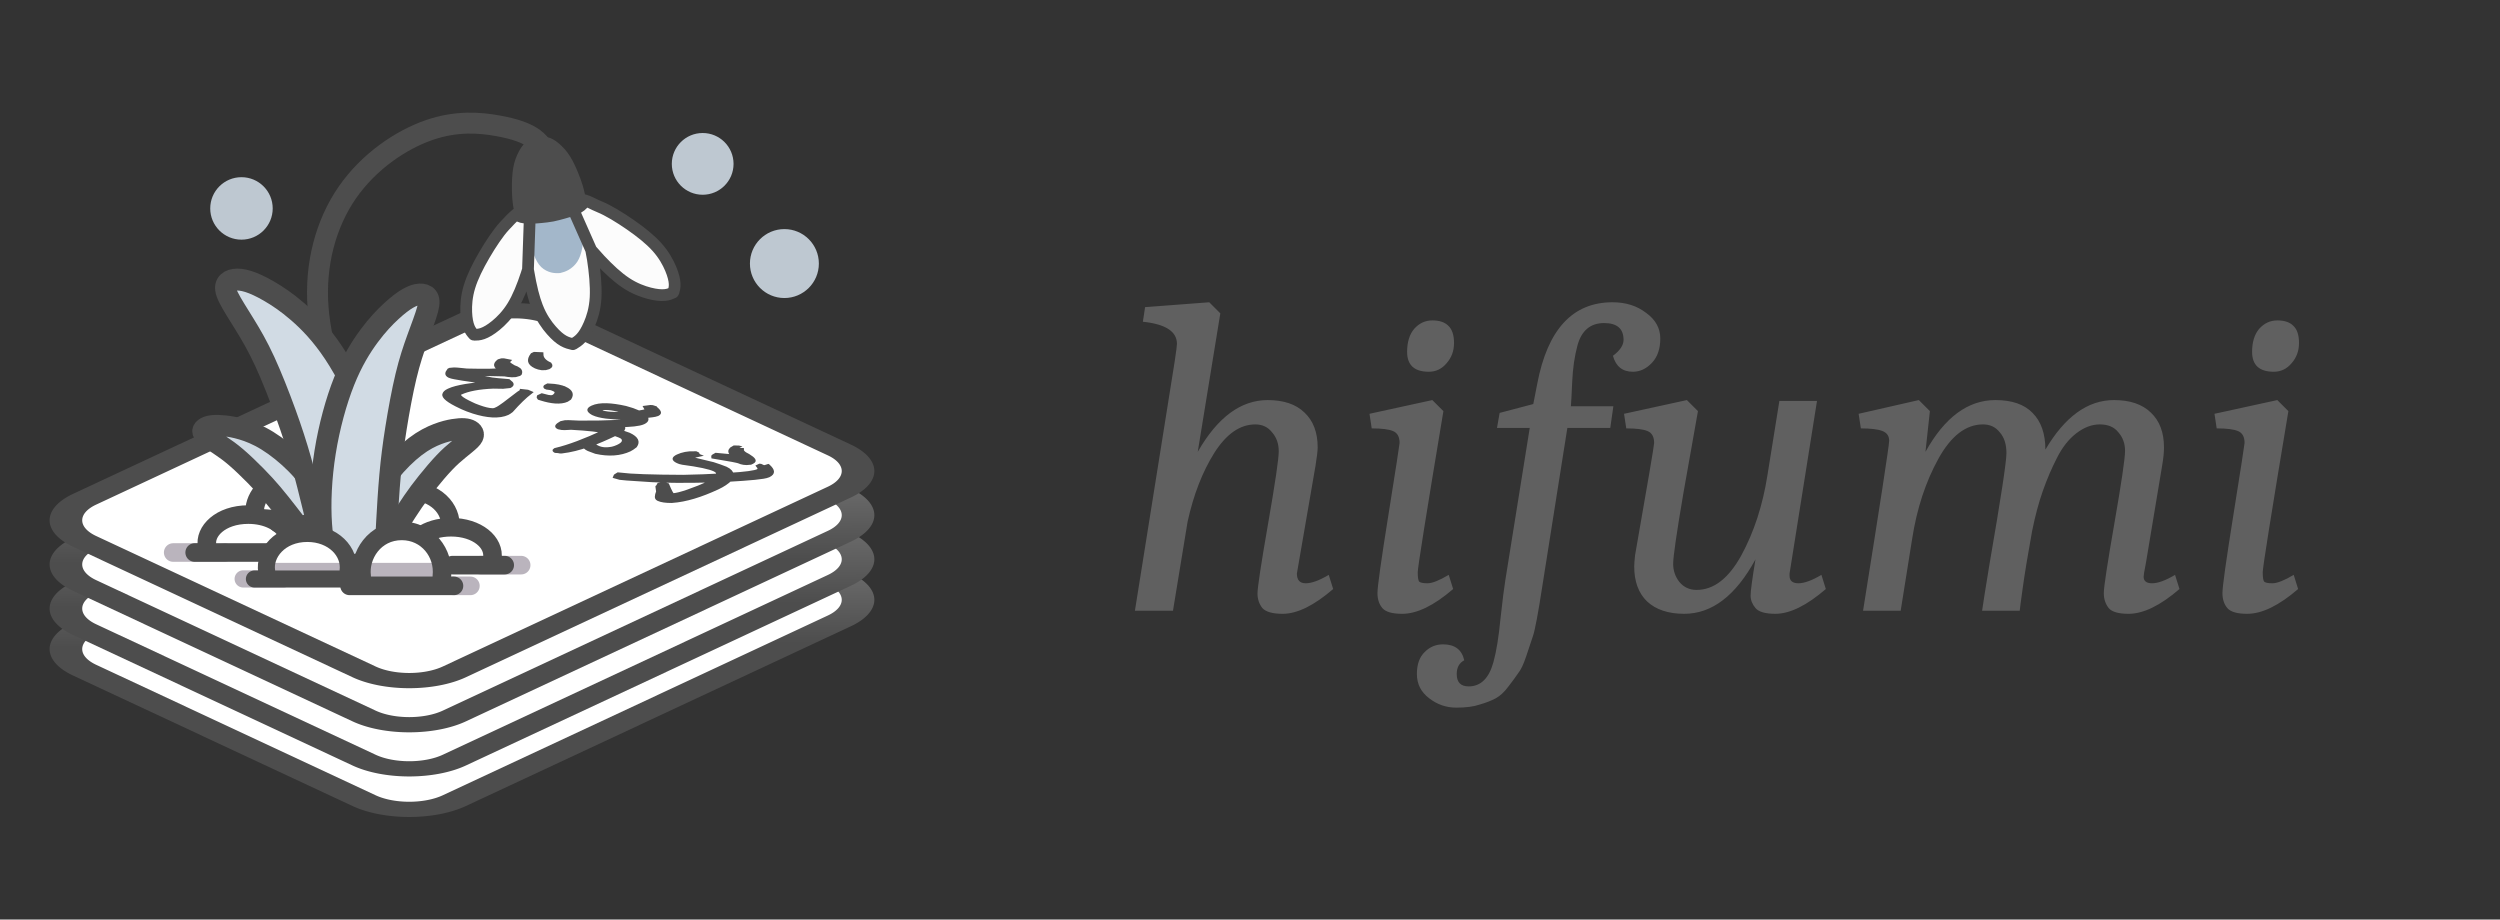 <?xml version="1.0" encoding="UTF-8" standalone="no"?>
<!-- Created with Inkscape (http://www.inkscape.org/) -->

<svg
   width="1392"
   height="512"
   viewBox="0 0 1392 512"
   version="1.1"
   id="svg1"
   xml:space="preserve"
   xmlns:xlink="http://www.w3.org/1999/xlink"
   xmlns="http://www.w3.org/2000/svg"
   xmlns:svg="http://www.w3.org/2000/svg"><rect x="0" y="0" width="1392" height="512" fill="#333333" stroke="none"/><defs
     id="defs1"><linearGradient
       id="linearGradient21"><stop
         style="stop-color:#4d4d4d;stop-opacity:1;"
         offset="0"
         id="stop20" /><stop
         style="stop-color:#4d4d4d;stop-opacity:1;"
         offset="1"
         id="stop21" /></linearGradient><linearGradient
       id="linearGradient17"><stop
         style="stop-color:#4d4d4d;stop-opacity:1;"
         offset="0"
         id="stop18" /><stop
         style="stop-color:#8c8c8c;stop-opacity:1;"
         offset="1"
         id="stop19" /></linearGradient><linearGradient
       id="swatch17"><stop
         style="stop-color:#01243c;stop-opacity:1;"
         offset="0"
         id="stop17" /></linearGradient><linearGradient
       xlink:href="#linearGradient17"
       id="linearGradient19"
       x1="267.535"
       y1="265.526"
       x2="173.39"
       y2="173.603"
       gradientUnits="userSpaceOnUse" /><linearGradient
       xlink:href="#linearGradient17"
       id="linearGradient52"
       gradientUnits="userSpaceOnUse"
       x1="267.535"
       y1="265.526"
       x2="173.39"
       y2="173.603" /><linearGradient
       xlink:href="#linearGradient17"
       id="linearGradient53"
       gradientUnits="userSpaceOnUse"
       x1="267.535"
       y1="265.526"
       x2="173.39"
       y2="173.603" /><linearGradient
       xlink:href="#linearGradient17"
       id="linearGradient54"
       gradientUnits="userSpaceOnUse"
       x1="267.535"
       y1="265.526"
       x2="173.39"
       y2="173.603" /><linearGradient
       xlink:href="#linearGradient21"
       id="linearGradient55"
       gradientUnits="userSpaceOnUse"
       x1="267.535"
       y1="265.526"
       x2="173.39"
       y2="173.603" /></defs><g
     id="g72"
     transform="translate(-6.0227279e-7,2)"
     style="display:inline"><g
       id="layer1"
       style="display:inline;opacity:1"
       transform="translate(0,-2)"><g
         id="g18"
         style="stroke:url(#linearGradient19)"
         transform="matrix(1.09,0,0,1.09,-33.953,-14.017)"><path
           id="path16"
           style="display:inline;opacity:1;fill:#ffffff;stroke:url(#linearGradient52);stroke-width:13;stroke-linejoin:round;stroke-miterlimit:4.1;stroke-opacity:1"
           d="m 157.695,137.809 h 157.576 a 25.447,25.447 45 0 1 25.447,25.447 v 217.072 a 25.447,25.447 135 0 1 -25.447,25.447 H 157.695 a 25.447,25.447 45 0 1 -25.447,-25.447 v -217.072 a 25.447,25.447 135 0 1 25.447,-25.447 z"
           transform="matrix(0.906,0.423,-0.906,0.423,299.132,116.846)" /><path
           id="path14"
           style="display:inline;opacity:1;fill:#ffffff;stroke:url(#linearGradient53);stroke-width:13;stroke-linejoin:round;stroke-miterlimit:4.1;stroke-opacity:1"
           d="m 157.695,137.809 h 157.576 a 25.447,25.447 45 0 1 25.447,25.447 v 217.072 a 25.447,25.447 135 0 1 -25.447,25.447 H 157.695 a 25.447,25.447 45 0 1 -25.447,-25.447 v -217.072 a 25.447,25.447 135 0 1 25.447,-25.447 z"
           transform="matrix(0.906,0.423,-0.906,0.423,299.132,96.145)" /><path
           id="path13"
           style="display:inline;opacity:1;fill:#ffffff;stroke:url(#linearGradient54);stroke-width:13;stroke-linejoin:round;stroke-miterlimit:4.1;stroke-opacity:1"
           d="m 157.695,137.809 h 157.576 a 25.447,25.447 45 0 1 25.447,25.447 v 217.072 a 25.447,25.447 135 0 1 -25.447,25.447 H 157.695 a 25.447,25.447 45 0 1 -25.447,-25.447 v -217.072 a 25.447,25.447 135 0 1 25.447,-25.447 z"
           transform="matrix(0.906,0.423,-0.906,0.423,299.132,73.604)" /><path
           id="rect8"
           style="display:inline;opacity:1;fill:#ffffff;stroke:url(#linearGradient55);stroke-width:13;stroke-linejoin:round;stroke-miterlimit:4.1;stroke-opacity:1"
           d="m 157.695,137.809 h 157.576 a 25.447,25.447 45 0 1 25.447,25.447 v 217.072 a 25.447,25.447 135 0 1 -25.447,25.447 H 157.695 a 25.447,25.447 45 0 1 -25.447,-25.447 v -217.072 a 25.447,25.447 135 0 1 25.447,-25.447 z"
           transform="matrix(0.906,0.423,-0.906,0.423,299.132,51.063)" /></g><g
         id="g30"
         style="display:inline;opacity:1;fill:#4d4d4d;fill-opacity:1;stroke:#4d4d4d;stroke-width:6.807;stroke-dasharray:none;stroke-opacity:1"
         transform="matrix(0.576,0.269,-0.576,0.269,287.71,146.404)"><path
           d="m 299.012,84.191 q 3.126,4.631 10.884,4.631 8.8,1.158 8.8,4.863 v 0.926 q -1.274,2.316 -4.4,2.316 -2.547,0 -17.368,7.179 -0.926,-0.811 -0.926,-1.853 7.179,-4.516 10.652,-7.873 v -0.463 q -6.252,-1.737 -8.337,-5.326 -1.158,-2.084 -1.158,-3.242 1.042,-1.158 1.853,-1.158 z m 30.568,5.558 h 0.232 q 10.652,3.358 10.652,9.958 0,4.053 -14.589,22.694 2.547,7.179 2.547,14.358 0,24.084 -7.642,34.504 -3.474,3.474 -6.484,3.474 -2.432,0 -7.873,-7.873 -7.179,-6.252 -7.179,-6.484 1.042,-2.316 1.389,-2.316 11.926,8.105 13.663,8.105 h 0.232 q 5.21,-0.926 6.947,-23.157 0,-0.81 0.232,-5.789 -0.232,-5.095 -0.695,-8.337 h -0.463 q -19.8,21.999 -30.568,30.105 -17.484,13.663 -19.452,13.663 -1.621,-2.316 -1.621,-2.779 10.305,-6.021 33.347,-28.715 10.189,-11.116 16.21,-18.989 v -0.695 q -2.547,-4.4 -7.41,-4.4 h -0.232 q -7.873,0 -23.62,8.8 -0.926,0.463 -2.547,0.463 h -0.232 q -5.326,0 -5.326,-5.558 0,-5.789 3.937,-9.263 h 0.232 q 1.274,0.926 1.853,0.926 -1.158,3.126 -1.158,3.937 v 0.926 q 0,1.853 1.853,1.853 h 0.463 q 1.158,0 15.979,-4.863 4.863,-0.926 10.189,-1.389 4.979,0 9.495,3.937 h 0.463 q 10.652,-13.663 10.652,-19.452 0,-3.358 -4.631,-5.326 v -0.463 q 1.158,-1.505 1.158,-1.853 z"
           style="font-style:normal;font-variant:normal;font-weight:normal;font-stretch:normal;font-size:105.833px;line-height:100%;font-family:'BabelStone Han';-inkscape-font-specification:'BabelStone Han';text-align:center;letter-spacing:0px;word-spacing:0px;text-anchor:middle;fill:#4d4d4d;fill-opacity:1;stroke:#4d4d4d;stroke-width:6.807;stroke-linecap:butt;stroke-linejoin:miter;stroke-dasharray:none;stroke-opacity:1"
           id="path29" /><path
           d="m 214.888,84.191 q 8.502,2.338 8.502,5.739 0,1.382 -4.251,7.864 v 0.213 q 5.951,2.551 5.951,7.227 0,4.357 -7.864,12.753 v 0.638 q 3.507,1.063 5.101,4.038 0.744,2.976 1.063,2.976 3.082,-0.638 7.227,-1.063 10.096,0 14.878,9.352 1.063,4.251 1.063,6.164 0,11.903 -11.903,16.154 -4.463,0.638 -5.739,0.638 -3.082,0 -6.589,-2.125 h -0.425 v 0.213 q -1.488,11.371 -5.739,18.492 -0.85,1.275 -1.063,1.275 -1.488,0 -1.7,-1.063 4.676,-14.666 4.676,-42.722 h -0.213 q -6.589,1.382 -21.255,12.965 -3.188,4.57 -4.889,4.889 -2.869,0 -3.401,-6.376 0,-1.275 7.439,-7.014 22.743,-22.317 22.743,-28.906 v -1.488 q 0,-1.382 -1.913,-2.551 -0.425,0 -4.251,4.889 -10.521,10.202 -18.067,10.202 h -0.425 q -6.589,-0.638 -6.589,-5.739 v -0.425 q 0,-7.758 14.666,-12.965 5.42,-1.488 9.777,-1.488 h 1.063 q 2.019,0 4.251,-7.439 0,-1.594 -3.613,-3.613 0.85,-1.7 1.488,-1.7 z m -24.443,27.206 q 0,2.976 2.763,2.976 h 0.85 q 6.27,0 16.154,-11.478 0,-0.319 0.638,-1.063 v -0.425 q 0,-0.425 -0.638,-0.425 -13.072,0 -19.342,7.864 -0.425,1.488 -0.425,2.551 z m 6.376,26.356 h 0.425 q 17.323,-9.99 19.554,-9.99 1.063,-0.531 1.063,-1.063 -0.638,-6.164 -2.551,-6.164 -18.492,16.791 -18.492,17.216 z m 26.568,-8.289 v 7.864 q 0,4.995 -0.638,14.028 1.807,1.7 5.951,1.7 7.439,0 10.627,-7.652 0.85,-2.444 0.85,-5.526 0,-8.821 -6.376,-11.478 -1.488,-0.425 -2.551,-0.425 h -1.7 q -5.207,0.319 -6.164,1.488 z"
           style="font-style:normal;font-variant:normal;font-weight:normal;font-stretch:normal;font-size:105.833px;line-height:100%;font-family:'BabelStone Han';-inkscape-font-specification:'BabelStone Han';text-align:center;letter-spacing:0px;word-spacing:0px;text-anchor:middle;display:inline;opacity:1;fill:#4d4d4d;fill-opacity:1;stroke:#4d4d4d;stroke-width:6.807;stroke-linecap:butt;stroke-linejoin:miter;stroke-dasharray:none;stroke-opacity:1"
           id="path28" /><path
           d="m 105.175,84.191 q 5.904,5.788 13.891,5.788 3.241,1.621 3.241,4.167 0,2.547 -4.399,2.778 h -0.232 q -8.45,0 -13.891,-11.113 v -0.463 z m -9.029,22.689 q 0,2.662 8.566,3.473 h 0.695 l 2.084,-0.232 q 4.167,0 7.409,4.63 l 0.232,0.926 q 0,2.547 -5.556,4.862 -10.766,10.303 -22.689,19.447 l -0.232,0.463 h 0.232 q 5.093,-0.347 21.3,-6.946 3.704,-2.084 9.261,-6.019 5.556,1.273 5.556,5.093 0,0.347 -6.714,6.482 -10.187,12.039 -10.187,24.078 v 0.232 q 0,5.556 16.438,5.556 h 3.01 q 17.132,-1.158 17.132,-8.335 v -2.084 q 0,-3.357 -5.788,-26.393 -0.232,-2.199 -0.463,-2.547 0.926,-0.695 2.778,-0.695 2.662,10.881 9.955,28.477 0.695,2.894 0.695,3.936 0,9.376 -15.743,12.502 -5.441,0.926 -9.029,0.926 h -2.084 q -17.132,0 -20.837,-5.556 -1.852,-2.431 -1.852,-5.325 v -0.926 q 0,-8.682 12.733,-27.782 v -0.232 h -0.232 q -23.615,13.428 -26.856,13.428 -3.589,0 -6.482,-6.251 v -0.232 q 0.695,-1.505 7.872,-5.788 15.743,-14.123 17.364,-19.216 h -0.232 q -8.335,0 -10.418,-8.335 0,-0.926 2.084,-1.621 z m 55.796,0.926 q 7.872,0 12.502,8.566 0.463,1.968 0.463,2.547 0,6.251 -11.576,8.566 l -1.158,0.232 q -1.042,-0.463 -1.852,-1.621 v -0.695 q 6.946,-1.736 6.946,-6.019 v -0.926 q -1.621,-6.714 -6.482,-6.714 h -1.389 q -2.662,0 -5.093,1.621 h -0.232 q -1.158,-0.579 -1.158,-1.852 4.63,-3.704 9.029,-3.704 z"
           style="font-style:normal;font-variant:normal;font-weight:normal;font-stretch:normal;font-size:105.833px;line-height:100%;font-family:'BabelStone Han';-inkscape-font-specification:'BabelStone Han';text-align:center;letter-spacing:0px;word-spacing:0px;text-anchor:middle;fill:#4d4d4d;fill-opacity:1;stroke:#4d4d4d;stroke-width:6.807;stroke-linecap:butt;stroke-linejoin:miter;stroke-dasharray:none;stroke-opacity:1"
           id="path30" /></g></g><g
       id="g47"
       style="display:inline"><g
         id="layer6"
         style="display:inline"><g
           id="g19"
           transform="matrix(1.09,0,0,1.09,-25.374,-5.308)"
           style="stroke:#bab4bd;stroke-opacity:1"><path
             style="fill:#a2b9c9;fill-opacity:1;stroke:#bab4bd;stroke-width:9.5;stroke-linecap:round;stroke-linejoin:round;stroke-miterlimit:4.1;stroke-dasharray:none;stroke-opacity:1"
             d="m 137.938,285.274 c -8.729,0 -17.458,0 -26.188,0"
             id="path19" /></g><g
           id="g36"
           style="display:inline;opacity:1;fill:#ffffff;stroke:#4d4d4d;stroke-opacity:1"
           transform="matrix(1.09,0,0,1.09,-29.733,-5.308)"><path
             id="path20"
             style="display:inline;fill:#ffffff;stroke:#4d4d4d;stroke-width:9.5;stroke-linecap:round;stroke-linejoin:round;stroke-miterlimit:4.1;stroke-dasharray:none;stroke-opacity:1"
             d="m 173.89,275.097 c -2.948,-5.273 -10.292,-9.2 -19.771,-9.2 -14.317,0 -22.489,8.685 -21.04,16.101 m 30.848,3.275 h -37.203 v 0 h 37.203" /><path
             id="path33"
             style="display:inline;fill:#ffffff;stroke:#4d4d4d;stroke-width:9.5;stroke-linecap:round;stroke-linejoin:round;stroke-miterlimit:4.1;stroke-dasharray:none;stroke-opacity:1"
             d="m 199.07,266.353 c 1.366,-10.028 -7.626,-19.342 -20.782,-19.342 -12.251,0 -19.947,7.831 -20.854,15.717 m 11.969,7.561 h 35.944 z" /><path
             id="path35"
             style="display:inline;fill:#ffffff;stroke:#4d4d4d;stroke-width:9.5;stroke-linecap:round;stroke-linejoin:round;stroke-miterlimit:4.1;stroke-dasharray:none;stroke-opacity:1"
             d="m 257.272,272.642 c 1.002,-9.833 -7.907,-18.836 -20.842,-18.836 -14.141,0 -22.213,10.434 -20.782,19.343" /></g></g><g
         id="layer4"
         style="display:inline;opacity:1"><g
           id="g51"
           transform="matrix(1.527,0,0,1.527,-285.369,-32.582)"
           style="display:none"><path
             style="display:inline;opacity:1;fill:none;fill-opacity:1;stroke:#bab4bd;stroke-width:7;stroke-linecap:round;stroke-linejoin:round;stroke-miterlimit:4.1;stroke-dasharray:none;stroke-opacity:1"
             d="m 267.131,51.75 c 12.014,-1.5 24.028,-3 36.043,-4.5"
             id="path49"
             transform="translate(0.683,13.861)" /><path
             style="display:inline;fill:#737373;fill-opacity:1;stroke:none;stroke-width:3;stroke-linecap:round;stroke-linejoin:round;stroke-miterlimit:4.1;stroke-dasharray:none;stroke-opacity:1"
             d="m 204.667,101.417 c -3.164,1.654 15.635,-23.928 27.401,-37.714 4.869,-5.705 12.1,-9.095 14.234,-10.138 2.134,-1.044 8.845,-3.001 13.096,-4.096 4.25,-1.095 8.415,-1.704 11.205,-2.3 5.58,-1.193 10.999,-1.22 15.696,-1.066 4.696,0.155 8.294,0.991 11.159,1.934 2.865,0.943 5.218,1.678 6.907,2.647 1.689,0.969 2.714,1.453 3.607,2.287 0.893,0.834 1.434,1.613 1.714,2.354 0.28,0.741 0.299,1.443 -0.021,1.983 -0.32,0.54 -0.979,0.918 -2.575,1.078 -1.596,0.159 -4.129,0.194 -6.695,0.2 -2.567,0.006 -5.167,0.077 -8.609,0.513 -3.442,0.436 -7.724,1.237 -11.442,2.034 -3.718,0.797 -12.872,1.59 -16.216,2.57 -3.344,0.98 -6.877,2.146 -9.88,3.151 -3.002,1.004 -23.943,11.177 -26.414,12.019 z"
             id="path23-6" /></g><path
           style="fill:none;stroke:#4d4d4d;stroke-width:10.693;stroke-linecap:round;stroke-linejoin:round;stroke-miterlimit:4.1;stroke-dasharray:none;stroke-opacity:1"
           d="m 210,279.75 c -0.25,-17.25 -0.5,-34.5 -5.083,-54.625 -4.583,-20.125 -13.5,-43.124 -15.166,-65.042 -1.667,-21.917 3.916,-42.75 14.917,-58.667 11,-15.917 27.416,-26.917 41.635,-31.875 14.219,-4.958 26.239,-3.875 35.187,-2.271 8.948,1.604 14.823,3.729 18.583,6.552 3.76,2.823 5.406,6.344 7.052,9.865"
           id="path1"
           transform="matrix(1.09,0,0,1.09,-29.733,-5.308)" /><g
           id="g1"
           transform="matrix(1.257,0,0,1.257,-59.637,-62.126)"><path
             style="display:inline;opacity:1;fill:#d1dbe4;fill-opacity:1;stroke:#4d4d4d;stroke-width:17.133;stroke-linecap:round;stroke-linejoin:round;stroke-miterlimit:4.1;stroke-dasharray:none;stroke-opacity:1"
             d="m -194.278,967.145 c -0.236,-7.042 -0.471,-14.083 -2.357,-22.48 -1.886,-8.397 -5.421,-18.149 -10.224,-27.518 -4.803,-9.369 -10.872,-18.355 -16.676,-25.029 -5.804,-6.673 -11.343,-11.034 -16.175,-14.216 -4.832,-3.182 -8.957,-5.185 -12.433,-6.629 -3.477,-1.444 -6.305,-2.328 -8.633,-2.755 -2.328,-0.427 -4.154,-0.398 -5.613,-0.029 -1.458,0.368 -2.549,1.075 -2.99,2.107 -0.442,1.031 -0.236,2.386 1.414,4.876 1.65,2.49 4.743,6.113 7.778,9.855 3.035,3.742 6.01,7.601 9.428,13.067 3.418,5.465 7.277,12.536 10.474,18.783 3.197,6.246 5.73,11.667 8.205,17.56 2.475,5.893 4.891,12.256 6.924,17.678 2.033,5.421 3.683,9.899 5.333,14.378 z"
             id="path17"
             transform="matrix(0.546,-0.149,0.157,0.52,147.869,-254.164)" /><path
             style="display:inline;opacity:1;fill:#d1dbe4;fill-opacity:1;stroke:#4d4d4d;stroke-width:9.5;stroke-linecap:round;stroke-linejoin:round;stroke-miterlimit:4.1;stroke-dasharray:none;stroke-opacity:1"
             d="m 207.433,282.54 c 0.992,-3.8 1.984,-7.601 3.971,-11.916 1.987,-4.315 4.969,-9.146 8.538,-13.597 3.569,-4.451 7.726,-8.523 11.462,-11.373 3.737,-2.849 7.053,-4.475 9.869,-5.556 2.816,-1.08 5.131,-1.614 7.053,-1.931 1.921,-0.317 3.448,-0.417 4.667,-0.335 1.219,0.081 2.131,0.344 2.816,0.741 0.685,0.397 1.143,0.929 1.237,1.55 0.093,0.621 -0.178,1.33 -1.314,2.463 -1.136,1.132 -3.136,2.688 -5.121,4.315 -1.985,1.627 -3.955,3.326 -6.346,5.84 -2.391,2.514 -5.202,5.841 -7.579,8.809 -2.377,2.968 -4.32,5.577 -6.291,8.45 -1.972,2.873 -3.972,6.011 -5.663,8.687 -1.692,2.676 -3.074,4.891 -4.457,7.106 z"
             id="path23" /><path
             style="display:none;fill:#bab4bd;fill-opacity:1;stroke:none;stroke-width:1;stroke-linecap:round;stroke-linejoin:round;stroke-miterlimit:4.1;stroke-dasharray:none"
             d="m -194.278,967.145 c -0.236,-7.042 -0.471,-14.083 -2.357,-22.48 -1.886,-8.397 -5.421,-18.149 -10.224,-27.518 -4.803,-9.369 -10.872,-18.355 -16.676,-25.029 -5.804,-6.673 -11.343,-11.034 -16.175,-14.216 -4.832,-3.182 -8.957,-5.185 -12.433,-6.629 -3.477,-1.444 -6.305,-2.328 -8.633,-2.755 -2.328,-0.427 -4.154,-0.398 -5.613,-0.029 -1.458,0.368 -2.549,1.075 -2.99,2.107 -0.442,1.031 -0.236,2.386 1.414,4.876 1.65,2.49 4.743,6.113 7.778,9.855 3.035,3.742 6.01,7.601 9.428,13.067 3.418,5.465 7.277,12.536 10.474,18.783 3.197,6.246 5.73,11.667 8.205,17.56 2.475,5.893 4.891,12.256 6.924,17.678 2.033,5.421 3.683,9.899 5.333,14.378 z"
             id="path31"
             transform="matrix(1.144,0.126,-0.126,1.144,561.05,-782.643)" /><path
             style="fill:#d1dbe4;fill-opacity:1;stroke:#4d4d4d;stroke-width:8.434;stroke-linecap:round;stroke-linejoin:round;stroke-miterlimit:4.1;stroke-dasharray:none;stroke-opacity:1"
             d="m -194.278,967.145 c -0.236,-7.042 -0.471,-14.083 -2.357,-22.48 -1.886,-8.397 -5.421,-18.149 -10.224,-27.518 -4.803,-9.369 -10.872,-18.355 -16.676,-25.029 -5.804,-6.673 -11.343,-11.034 -16.175,-14.216 -4.832,-3.182 -8.957,-5.185 -12.433,-6.629 -3.477,-1.444 -6.305,-2.328 -8.633,-2.755 -2.328,-0.427 -4.154,-0.398 -5.613,-0.029 -1.458,0.368 -2.549,1.075 -2.99,2.107 -0.442,1.031 -0.236,2.386 1.414,4.876 1.65,2.49 4.743,6.113 7.778,9.855 3.035,3.742 6.01,7.601 9.428,13.067 3.418,5.465 7.277,12.536 10.474,18.783 3.197,6.246 5.73,11.667 8.205,17.56 2.475,5.893 4.891,12.256 6.924,17.678 2.033,5.421 3.683,9.899 5.333,14.378 z"
             id="path15"
             transform="matrix(1.095,0.126,-0.121,1.145,548.024,-789.085)" /><path
             style="display:none;fill:#bab4bd;fill-opacity:1;stroke:none;stroke-width:0.986;stroke-linecap:round;stroke-linejoin:round;stroke-miterlimit:4.1;stroke-dasharray:none"
             d="m 196.322,290.218 c -1.357,-6.812 -2.715,-13.623 -2.794,-22.107 -0.079,-8.484 1.121,-18.639 3.624,-28.712 2.502,-10.073 6.307,-20.063 10.377,-27.774 4.07,-7.711 8.406,-13.142 12.328,-17.283 3.922,-4.141 7.431,-6.992 10.443,-9.159 3.012,-2.168 5.528,-3.652 7.666,-4.586 2.138,-0.934 3.898,-1.316 5.381,-1.291 1.483,0.025 2.688,0.459 3.344,1.349 0.656,0.89 0.763,2.238 -0.261,4.998 -1.024,2.761 -3.178,6.935 -5.249,11.209 -2.071,4.274 -4.059,8.648 -6.111,14.662 -2.051,6.015 -4.165,13.669 -5.829,20.384 -1.663,6.714 -2.876,12.487 -3.926,18.7 -1.05,6.213 -1.938,12.864 -2.67,18.525 -0.732,5.661 -1.308,10.33 -1.885,15 z"
             id="path24" /><path
             style="fill:#d1dbe4;fill-opacity:1;stroke:#4d4d4d;stroke-width:9.5;stroke-linecap:round;stroke-linejoin:round;stroke-miterlimit:4.1;stroke-dasharray:none;stroke-opacity:1"
             d="m 193.746,299.602 c -1.81,-7.438 -3.313,-9.973 -3.964,-19.358 -0.651,-9.385 -0.143,-20.717 1.666,-32.056 1.809,-11.339 4.918,-22.683 8.445,-31.525 3.527,-8.841 7.472,-15.179 11.093,-20.058 3.621,-4.879 6.918,-8.298 9.767,-10.924 2.849,-2.626 5.251,-4.458 7.314,-5.652 2.063,-1.194 3.788,-1.75 5.264,-1.833 1.476,-0.083 2.704,0.306 3.417,1.242 0.713,0.936 0.91,2.42 0.078,5.553 -0.832,3.133 -2.692,7.915 -4.464,12.802 -1.771,4.887 -3.453,9.878 -5.087,16.69 -1.634,6.812 -3.22,15.445 -4.421,23.002 -1.201,7.557 -2.018,14.039 -2.643,20.995 -0.625,6.956 -1.059,14.386 -1.405,20.707 -0.346,6.321 -0.604,11.533 -0.862,16.746 z"
             id="path21" /></g><g
           id="g42"
           transform="matrix(0.88,-0.289,0.289,0.88,86.273,-462.502)"
           style="display:inline;opacity:1"><path
             id="path11-5"
             style="display:inline;opacity:1;fill:#fcfcfc;fill-opacity:1;stroke-linecap:round;stroke-linejoin:round;stroke-miterlimit:4.1"
             d="m 199.042,747.095 c -2.624,0.957 -5.703,2.673 -9.067,4.545 -4.797,2.67 -11.207,7.725 -16.967,12.845 -5.759,5.119 -10.865,10.301 -14.394,15.35 -3.529,5.05 -5.47,9.95 -6.594,13.907 -1.124,3.957 -1.436,6.978 -1.285,9.209 0.151,2.231 0.773,3.665 1.379,5.06 0.025,0.057 0.072,0.102 0.131,0.121 1.446,0.472 2.932,0.954 5.167,0.894 2.235,-0.06 5.214,-0.655 9.047,-2.147 3.833,-1.492 8.53,-3.886 13.224,-7.876 4.694,-3.99 9.374,-9.561 13.927,-15.777 0.557,-0.761 1.105,-1.539 1.653,-2.315 -0.002,0.013 -0.004,0.027 -0.006,0.041 -1.106,6.977 -2.081,15.881 -1.711,22.952 0.37,7.071 2.089,12.285 3.746,16.152 1.656,3.867 3.256,6.408 4.864,8.178 1.608,1.77 3.218,2.76 4.801,3.735 0.049,0.029 0.107,0.038 0.162,0.025 1.809,-0.428 3.647,-0.862 5.729,-2.038 2.083,-1.176 4.403,-3.086 7.19,-6.238 2.787,-3.152 6.056,-7.563 8.627,-14.16 2.571,-6.597 4.441,-15.358 5.581,-22.329 0.336,-2.056 0.574,-3.893 0.776,-5.669 0.986,2.389 2.05,4.814 3.154,7.173 3.265,6.98 6.776,13.351 10.61,18.173 3.834,4.822 7.979,8.078 11.451,10.283 3.472,2.205 6.283,3.367 8.465,3.858 2.182,0.491 3.731,0.302 5.24,0.119 0.061,-0.007 0.117,-0.04 0.152,-0.09 0.865,-1.251 1.753,-2.535 2.333,-4.695 0.58,-2.159 0.856,-5.188 0.519,-9.288 -0.337,-4.1 -1.293,-9.285 -3.779,-14.922 -2.486,-5.637 -6.494,-11.708 -11.154,-17.844 -4.661,-6.136 -9.973,-12.335 -14.163,-15.883 -3.239,-2.743 -5.181,-5.143 -7.287,-6.493 -0.456,0.736 -1.048,1.283 -1.925,1.8 -1.566,0.923 -4.136,1.435 -6.291,1.504 -2.319,0.074 -4.224,0.033 -6.541,-0.08 -1.933,-0.094 -4.653,-0.208 -6.571,-0.461 -2.342,-0.308 -4.325,-0.733 -6.633,-1.238 -2.256,-0.494 -4.003,-0.904 -6.675,-1.777 -1.894,-0.618 -4.379,-1.583 -5.661,-2.872 -0.57,-0.573 -0.958,-1.12 -1.225,-1.734 z"
             transform="rotate(0.088,55071.29,-121235.68)" /><path
             style="display:inline;opacity:1;fill:#a3b7ca;fill-opacity:1;stroke-width:1.435;stroke-linecap:round;stroke-linejoin:round;stroke-miterlimit:4.1"
             d="m 33.134,669.589 -12.476,-2.212 c -0.929,1.061 -1.859,2.122 -3.007,4.128 -1.149,2.007 -2.516,4.959 -3.301,8.141 -0.785,3.182 -0.986,6.592 -0.822,9.662 0.165,3.07 0.695,5.8 1.86,8.008 1.164,2.208 2.962,3.893 4.666,4.969 1.704,1.076 3.312,1.542 4.921,2.008 z m 0,0 12.489,2.154 c 0.377,1.289 0.754,2.579 0.905,4.813 0.152,2.234 0.078,5.413 -0.637,8.607 -0.714,3.194 -2.069,6.403 -3.607,9.175 -1.538,2.772 -3.26,5.108 -5.329,6.75 -2.069,1.642 -4.487,2.59 -6.541,3.009 -2.055,0.418 -3.747,0.307 -5.439,0.196 z"
             id="path15-3" /><path
             id="path2"
             style="display:inline;opacity:1;fill:none;stroke:#4d4d4d;stroke-width:7.056;stroke-linecap:round;stroke-linejoin:round;stroke-miterlimit:4.1;stroke-dasharray:none;stroke-opacity:1"
             d="m 405.72,69.653 c -2.319,0.071 -4.224,0.026 -6.541,-0.09 -1.933,-0.097 -4.652,-0.215 -6.57,-0.471 -2.342,-0.312 -4.324,-0.739 -6.631,-1.248 -2.255,-0.497 -4.002,-0.911 -6.672,-1.787 l -10.709,29.193 c -1.739,11.53 -2.017,17.776 -1.752,22.99 0.359,7.071 2.07,12.289 3.721,16.158 1.65,3.87 3.246,6.413 4.852,8.186 1.606,1.773 3.213,2.765 4.795,3.742 0.049,0.03 0.107,0.038 0.162,0.025 1.81,-0.426 3.648,-0.857 5.732,-2.029 2.085,-1.173 4.408,-3.079 7.199,-6.227 2.791,-3.147 6.067,-7.553 8.648,-14.146 2.581,-6.593 4.465,-15.351 5.615,-22.32 0.339,-2.056 0.58,-3.892 0.785,-5.668 z m 2.635,26.308 c 0.982,2.39 2.043,4.817 3.143,7.178 3.254,6.985 6.755,13.361 10.582,18.189 3.827,4.828 7.967,8.09 11.436,10.301 3.469,2.211 6.278,3.377 8.459,3.871 2.181,0.494 3.73,0.308 5.24,0.127 0.061,-0.007 0.117,-0.04 0.152,-0.09 0.867,-1.25 1.756,-2.533 2.34,-4.691 0.583,-2.159 0.864,-5.187 0.533,-9.287 -0.331,-4.1 -1.278,-9.287 -3.756,-14.928 -2.477,-5.641 -6.476,-11.718 -11.127,-17.861 -4.651,-6.143 -9.954,-12.351 -14.139,-15.904 -3.235,-2.748 -5.173,-5.151 -7.277,-6.504 -0.457,0.735 -1.05,1.281 -1.928,1.797 -1.567,0.921 -4.138,1.429 -6.293,1.494 z m -29.049,-29.904 c -1.893,-0.621 -4.376,-1.59 -5.656,-2.881 -0.569,-0.574 -0.957,-1.122 -1.223,-1.736 l 2.1e-4,1.2e-4 c -2.625,0.953 -5.707,2.664 -9.074,4.531 -4.801,2.662 -11.219,7.708 -16.986,12.818 -5.767,5.11 -10.881,10.284 -14.418,15.328 -3.537,5.044 -5.485,9.941 -6.615,13.896 -1.13,3.955 -1.447,6.976 -1.299,9.207 0.148,2.231 0.767,3.667 1.371,5.062 0.024,0.057 0.072,0.102 0.131,0.121 1.445,0.474 2.931,0.959 5.166,0.902 2.235,-0.056 5.215,-0.647 9.051,-2.133 3.836,-1.486 8.536,-3.873 13.236,-7.855 4.7,-3.983 9.388,-9.547 13.951,-15.756 0.559,-0.76 1.107,-1.537 1.656,-2.312 z"
             transform="translate(-361.216,600.988)" /><path
             id="path35-6"
             style="fill:#4d4d4d;fill-opacity:1;stroke-linecap:round;stroke-linejoin:round;stroke-miterlimit:4.1"
             d="m 32.867,622.414 c -0.908,0.102 -1.825,0.308 -2.757,0.679 -2.486,0.988 -5.076,3.152 -7.323,5.593 -2.246,2.44 -4.148,5.156 -6.04,9.345 -1.892,4.189 -3.776,9.85 -4.89,14.24 -1.114,4.39 -1.458,7.509 -1.43,9.638 0.028,2.129 0.429,3.269 1.709,4.56 1.28,1.291 3.764,2.259 5.657,2.88 2.67,0.877 4.417,1.291 6.672,1.788 2.307,0.509 4.289,0.936 6.63,1.248 1.918,0.255 4.638,0.374 6.57,0.471 2.317,0.116 4.222,0.161 6.541,0.09 2.155,-0.066 4.725,-0.573 6.293,-1.494 1.567,-0.921 2.246,-1.919 2.817,-3.97 0.571,-2.051 1.035,-5.155 1.08,-9.684 0.045,-4.529 -0.331,-10.484 -1.09,-15.017 -0.759,-4.533 -1.903,-7.646 -3.451,-10.579 -1.548,-2.933 -3.164,-5.476 -5.652,-7.277 -1.963,-1.421 -4.464,-2.004 -6.847,-2.444 -1.488,-0.275 -2.994,-0.204 -4.489,-0.066 z" /></g></g><g
         id="layer3"
         style="display:inline;opacity:1"><g
           id="g4"
           style="display:inline;opacity:1;fill:none;stroke:#4d4d4d;stroke-opacity:1"
           transform="matrix(1.09,0,0,1.09,-29.733,-5.308)"><path
             id="path3"
             style="display:inline;opacity:1;fill:#ffffff;stroke:none;stroke-width:9.5;stroke-linecap:round;stroke-linejoin:round;stroke-miterlimit:4.1;stroke-dasharray:none;stroke-opacity:1"
             d="m 278.742,288.447 c 1.384,-8.343 -7.727,-16.092 -21.055,-16.092 -6.349,0 -11.488,1.704 -15.119,4.248 m 42.533,15.119 h -26.662" /><path
             style="display:inline;opacity:1;fill:#a2b9c9;fill-opacity:1;stroke:#bab4bd;stroke-width:9.5;stroke-linecap:round;stroke-linejoin:round;stroke-miterlimit:4.1;stroke-dasharray:none;stroke-opacity:1"
             d="m 252.875,304.307 c 6.875,0 13.75,0 20.625,0"
             id="path34"
             transform="translate(19.998,-12.584)" /><path
             id="path37"
             style="display:inline;fill:none;stroke:#4d4d4d;stroke-width:9.5;stroke-linecap:round;stroke-linejoin:round;stroke-miterlimit:4.1;stroke-dasharray:none;stroke-opacity:1"
             d="m 278.742,288.447 c 1.384,-8.343 -7.727,-16.092 -21.055,-16.092 -6.349,0 -11.488,1.704 -15.119,4.248 m 42.533,15.119 h -26.662" /></g><g
           id="g3"
           transform="matrix(1.09,0,0,1.09,-25.374,-11.846)"><path
             id="path4"
             style="display:inline;opacity:1;fill:#ffffff;stroke:none;stroke-width:8.711;stroke-linecap:round;stroke-linejoin:round;stroke-miterlimit:4.1;stroke-dasharray:none;stroke-opacity:1"
             d="m 205.07,296.864 c 1.366,-10.028 -7.626,-19.342 -20.782,-19.342 -14.141,0 -22.213,10.434 -20.782,19.343 m -6.276,3.935 h 54.116 z"
             transform="translate(-4,4)" /><path
             style="display:inline;opacity:1;fill:#a2b9c9;fill-opacity:1;stroke:#bab4bd;stroke-width:8.8;stroke-linecap:round;stroke-linejoin:round;stroke-miterlimit:4.1;stroke-dasharray:none;stroke-opacity:1"
             d="m 252.875,304.307 c 6.875,0 13.75,0 20.625,0"
             id="path36"
             transform="translate(-105.374,0.45)" /><path
             style="display:inline;opacity:1;fill:#a2b9c9;fill-opacity:1;stroke:#bab4bd;stroke-width:9.5;stroke-linecap:square;stroke-linejoin:round;stroke-miterlimit:4.1;stroke-dasharray:none;stroke-opacity:1"
             d="m 252.875,304.307 c 6.875,0 13.75,0 20.625,0"
             id="path41"
             transform="matrix(1.229,0,0,1,-143.111,-3)" /><path
             id="path38"
             style="display:inline;opacity:1;fill:none;stroke:#4d4d4d;stroke-width:8.711;stroke-linecap:round;stroke-linejoin:round;stroke-miterlimit:4.1;stroke-dasharray:none;stroke-opacity:1"
             d="m 205.07,296.864 c 1.366,-10.028 -7.626,-19.342 -20.782,-19.342 -14.141,0 -22.213,10.434 -20.782,19.343 m -6.276,3.935 h 54.116 z"
             transform="translate(-4,4)" /></g><g
           id="g2"
           transform="matrix(1.09,0,0,1.09,-27.553,-11.846)"><path
             id="path6"
             style="display:inline;opacity:1;fill:#ffffff;stroke:none;stroke-width:9.5;stroke-linecap:round;stroke-linejoin:round;stroke-miterlimit:4.1;stroke-dasharray:none;stroke-opacity:1"
             d="m 254.992,299.557 c 1.347,-12.1 -7.515,-23.34 -20.48,-23.34 -13.936,0 -21.891,12.591 -20.48,23.342 m -6.186,4.748 h 53.332 z"
             transform="translate(-4,4)" /><path
             style="display:inline;opacity:1;fill:#a2b9c9;fill-opacity:1;stroke:#bab4bd;stroke-width:9.5;stroke-linecap:round;stroke-linejoin:round;stroke-miterlimit:4.1;stroke-dasharray:none;stroke-opacity:1"
             d="m 252.875,304.307 c 2.898,0 5.795,0 8.693,0"
             id="path22"
             transform="translate(4,4)" /><path
             style="display:inline;opacity:1;fill:#a2b9c9;fill-opacity:1;stroke:#bab4bd;stroke-width:9.5;stroke-linecap:square;stroke-linejoin:round;stroke-miterlimit:4.1;stroke-dasharray:none;stroke-opacity:1"
             d="m 252.875,304.307 c 6.875,0 13.75,0 20.625,0"
             id="path40"
             transform="matrix(1.101,0,0,1,-59.475,-3)" /><path
             id="path39"
             style="display:inline;opacity:1;fill:none;stroke:#4d4d4d;stroke-width:9.5;stroke-linecap:round;stroke-linejoin:round;stroke-miterlimit:4.1;stroke-dasharray:none;stroke-opacity:1"
             d="m 254.992,299.557 c 1.347,-12.1 -7.515,-23.34 -20.48,-23.34 -13.936,0 -21.891,12.591 -20.48,23.342 m -6.186,4.748 h 53.332 z"
             transform="translate(-4,4)" /></g></g><g
         id="layer8"
         style="display:inline"><circle
           style="display:inline;opacity:1;fill:#bec8d1;fill-opacity:1;stroke:none;stroke-width:9.188;stroke-linecap:round;stroke-linejoin:round;stroke-miterlimit:4.1;stroke-dasharray:none;stroke-opacity:1"
           id="path51"
           cx="134.45"
           cy="114.05"
           r="17.391" /><circle
           style="display:inline;opacity:1;fill:#bec8d1;fill-opacity:1;stroke:none;stroke-width:9.082;stroke-linecap:round;stroke-linejoin:round;stroke-miterlimit:4.1;stroke-dasharray:none;stroke-opacity:1"
           id="circle51"
           cx="391.25"
           cy="89.25"
           r="17.19" /><circle
           style="display:inline;opacity:1;fill:#bec8d1;fill-opacity:1;stroke:none;stroke-width:10.138;stroke-linecap:round;stroke-linejoin:round;stroke-miterlimit:4.1;stroke-dasharray:none;stroke-opacity:1"
           id="circle52"
           cx="436.75"
           cy="144.75"
           r="19.19" /></g></g></g><g
     id="layer9"
     style="display:inline"><path
       style="font-style:italic;font-size:246.408px;line-height:0;font-family:Caladea;-inkscape-font-specification:'Caladea, Italic';letter-spacing:0.762px;fill:#606060;stroke-width:2.857;stroke-linejoin:round;stroke-miterlimit:25.8"
       d="m 655.326,191.466 q 0,-10.349 -18.973,-12.32 l 1.232,-8.131 35.729,-2.71 6.16,6.16 -12.567,77.126 q 16.509,-28.83 38.932,-28.83 13.306,0 20.452,6.899 7.392,6.899 7.392,19.466 0,2.71 -1.232,10.349 l -10.349,59.877 q 0,5.421 4.928,5.421 4.928,0 12.813,-4.682 l 2.464,7.885 q -16.017,13.799 -28.091,13.799 -8.378,0 -11.335,-3.203 -2.71,-3.45 -2.71,-8.131 0,-4.928 5.914,-38.932 5.914,-34.004 5.914,-40.164 0,-6.407 -3.696,-10.596 -3.45,-4.435 -9.364,-4.435 -12.813,0 -22.916,16.017 -9.856,15.77 -14.784,38.193 l -8.131,49.528 h -21.191 l 18.481,-115.812 q 4.928,-30.062 4.928,-32.772 z m 123.966,55.195 q 0,-5.175 -3.696,-6.653 -3.45,-1.478 -11.828,-1.478 l -1.232,-8.131 34.99,-7.639 6.16,6.16 q -14.292,85.75 -14.292,89.693 0,3.943 0.739,5.175 0.986,0.986 4.682,0.986 3.943,0 11.828,-4.682 l 2.464,7.885 q -16.017,13.799 -28.337,13.799 -8.378,0 -11.088,-3.203 -2.71,-3.203 -2.71,-8.378 0,-5.421 6.16,-43.861 6.16,-38.686 6.16,-39.672 z m 30.308,-55.688 q 0,6.653 -4.189,11.335 -3.943,4.682 -9.856,4.682 -12.074,0 -12.074,-11.088 0,-8.131 3.943,-12.813 4.189,-4.682 10.103,-4.682 5.914,0 8.871,2.957 3.203,2.957 3.203,9.61 z m 23.185,197.866 q -3.696,1.971 -8.871,3.45 -4.928,1.725 -13.06,1.725 -8.378,0 -15.031,-5.175 -6.899,-5.175 -6.899,-13.552 0,-8.131 4.435,-12.32 4.189,-4.189 10.103,-4.189 9.856,0 11.828,8.871 -4.189,2.218 -4.189,7.639 0,6.899 6.653,6.899 10.103,0 13.799,-13.552 2.464,-8.871 3.943,-24.394 1.725,-15.524 2.71,-21.438 l 13.552,-84.518 h -18.234 l 1.478,-8.378 18.727,-4.928 2.218,-11.335 q 8.624,-45.339 41.889,-45.339 11.088,0 18.727,5.914 7.885,5.667 7.885,14.292 0,8.624 -4.682,13.552 -4.682,4.928 -10.596,4.928 -8.624,0 -11.088,-8.871 5.914,-4.435 5.914,-8.871 0,-9.364 -10.842,-9.364 -11.335,0 -14.784,12.32 -2.464,9.117 -2.957,20.205 -0.493,11.088 -0.739,13.799 h 23.655 l -1.725,12.074 h -23.902 l -13.799,87.228 q -3.696,24.148 -5.421,28.83 -1.478,4.682 -3.696,11.088 -2.218,6.653 -4.435,9.364 -1.971,2.957 -5.421,7.392 -3.45,4.682 -7.146,6.653 z m 88.237,-142.177 q 0,-5.175 -3.696,-6.653 -3.45,-1.478 -11.828,-1.478 l -1.232,-8.131 34.99,-7.639 6.16,6.16 q -2.218,12.567 -8.131,45.832 -5.667,33.265 -5.667,39.179 0,5.667 3.45,10.103 3.696,4.435 9.61,4.435 14.292,0 24.887,-19.22 10.596,-19.466 14.538,-44.6 l 6.653,-41.397 h 20.945 l -15.277,96.099 v 1.232 q 0,4.189 4.928,4.189 4.928,0 12.813,-4.682 l 2.464,7.885 q -16.017,13.799 -28.09,13.799 -8.378,0 -11.088,-3.203 -2.71,-3.203 -2.71,-6.899 0,-3.943 2.71,-20.205 -16.509,30.308 -39.672,30.308 -13.306,0 -20.698,-6.899 -7.146,-6.899 -7.146,-19.466 0,-1.971 0.493,-6.407 10.596,-60.37 10.596,-62.341 z m 116.327,93.389 q 14.538,-90.925 14.538,-94.621 0,-3.943 -3.696,-5.421 -3.696,-1.478 -12.074,-1.478 l -1.232,-8.131 33.511,-7.639 6.16,6.16 -2.464,22.67 q 16.017,-28.83 38.932,-28.83 13.799,0 20.698,7.146 7.146,7.146 7.146,20.452 16.263,-27.598 38.193,-27.598 13.306,0 20.452,6.899 7.392,6.899 7.392,19.466 0,4.189 -0.986,9.856 l -9.117,54.703 q -1.232,6.16 -1.232,7.392 0,3.696 4.682,3.696 4.928,0 12.813,-4.682 l 2.464,7.885 q -16.017,13.799 -28.337,13.799 -8.378,0 -11.088,-3.203 -2.711,-3.45 -2.711,-8.378 0,-4.928 5.914,-38.932 5.914,-34.004 5.914,-40.165 0,-6.16 -3.696,-10.349 -3.45,-4.435 -10.349,-4.435 -6.653,0 -13.06,4.928 -6.407,4.928 -10.842,13.799 -4.435,8.624 -7.885,18.481 -3.45,9.856 -5.914,22.177 -3.45,18.973 -5.175,31.294 -1.725,12.32 -1.725,13.06 h -20.945 q 0.739,-5.421 4.189,-26.366 9.364,-54.21 9.364,-61.356 0,-7.392 -3.696,-11.581 -3.45,-4.435 -9.364,-4.435 -14.292,0 -24.887,19.22 -10.595,19.22 -14.538,44.353 l -6.407,40.164 z m 212.426,-93.389 q 0,-5.175 -3.696,-6.653 -3.45,-1.478 -11.828,-1.478 l -1.232,-8.131 34.99,-7.639 6.16,6.16 q -14.292,85.75 -14.292,89.693 0,3.943 0.739,5.175 0.986,0.986 4.682,0.986 3.942,0 11.828,-4.682 l 2.464,7.885 q -16.017,13.799 -28.337,13.799 -8.378,0 -11.088,-3.203 -2.711,-3.203 -2.711,-8.378 0,-5.421 6.16,-43.861 6.16,-38.686 6.16,-39.672 z m 30.308,-55.688 q 0,6.653 -4.189,11.335 -3.942,4.682 -9.856,4.682 -12.074,0 -12.074,-11.088 0,-8.131 3.942,-12.813 4.189,-4.682 10.103,-4.682 5.914,0 8.871,2.957 3.203,2.957 3.203,9.61 z"
       id="text1"
       aria-label="hifumi" /></g></svg>
